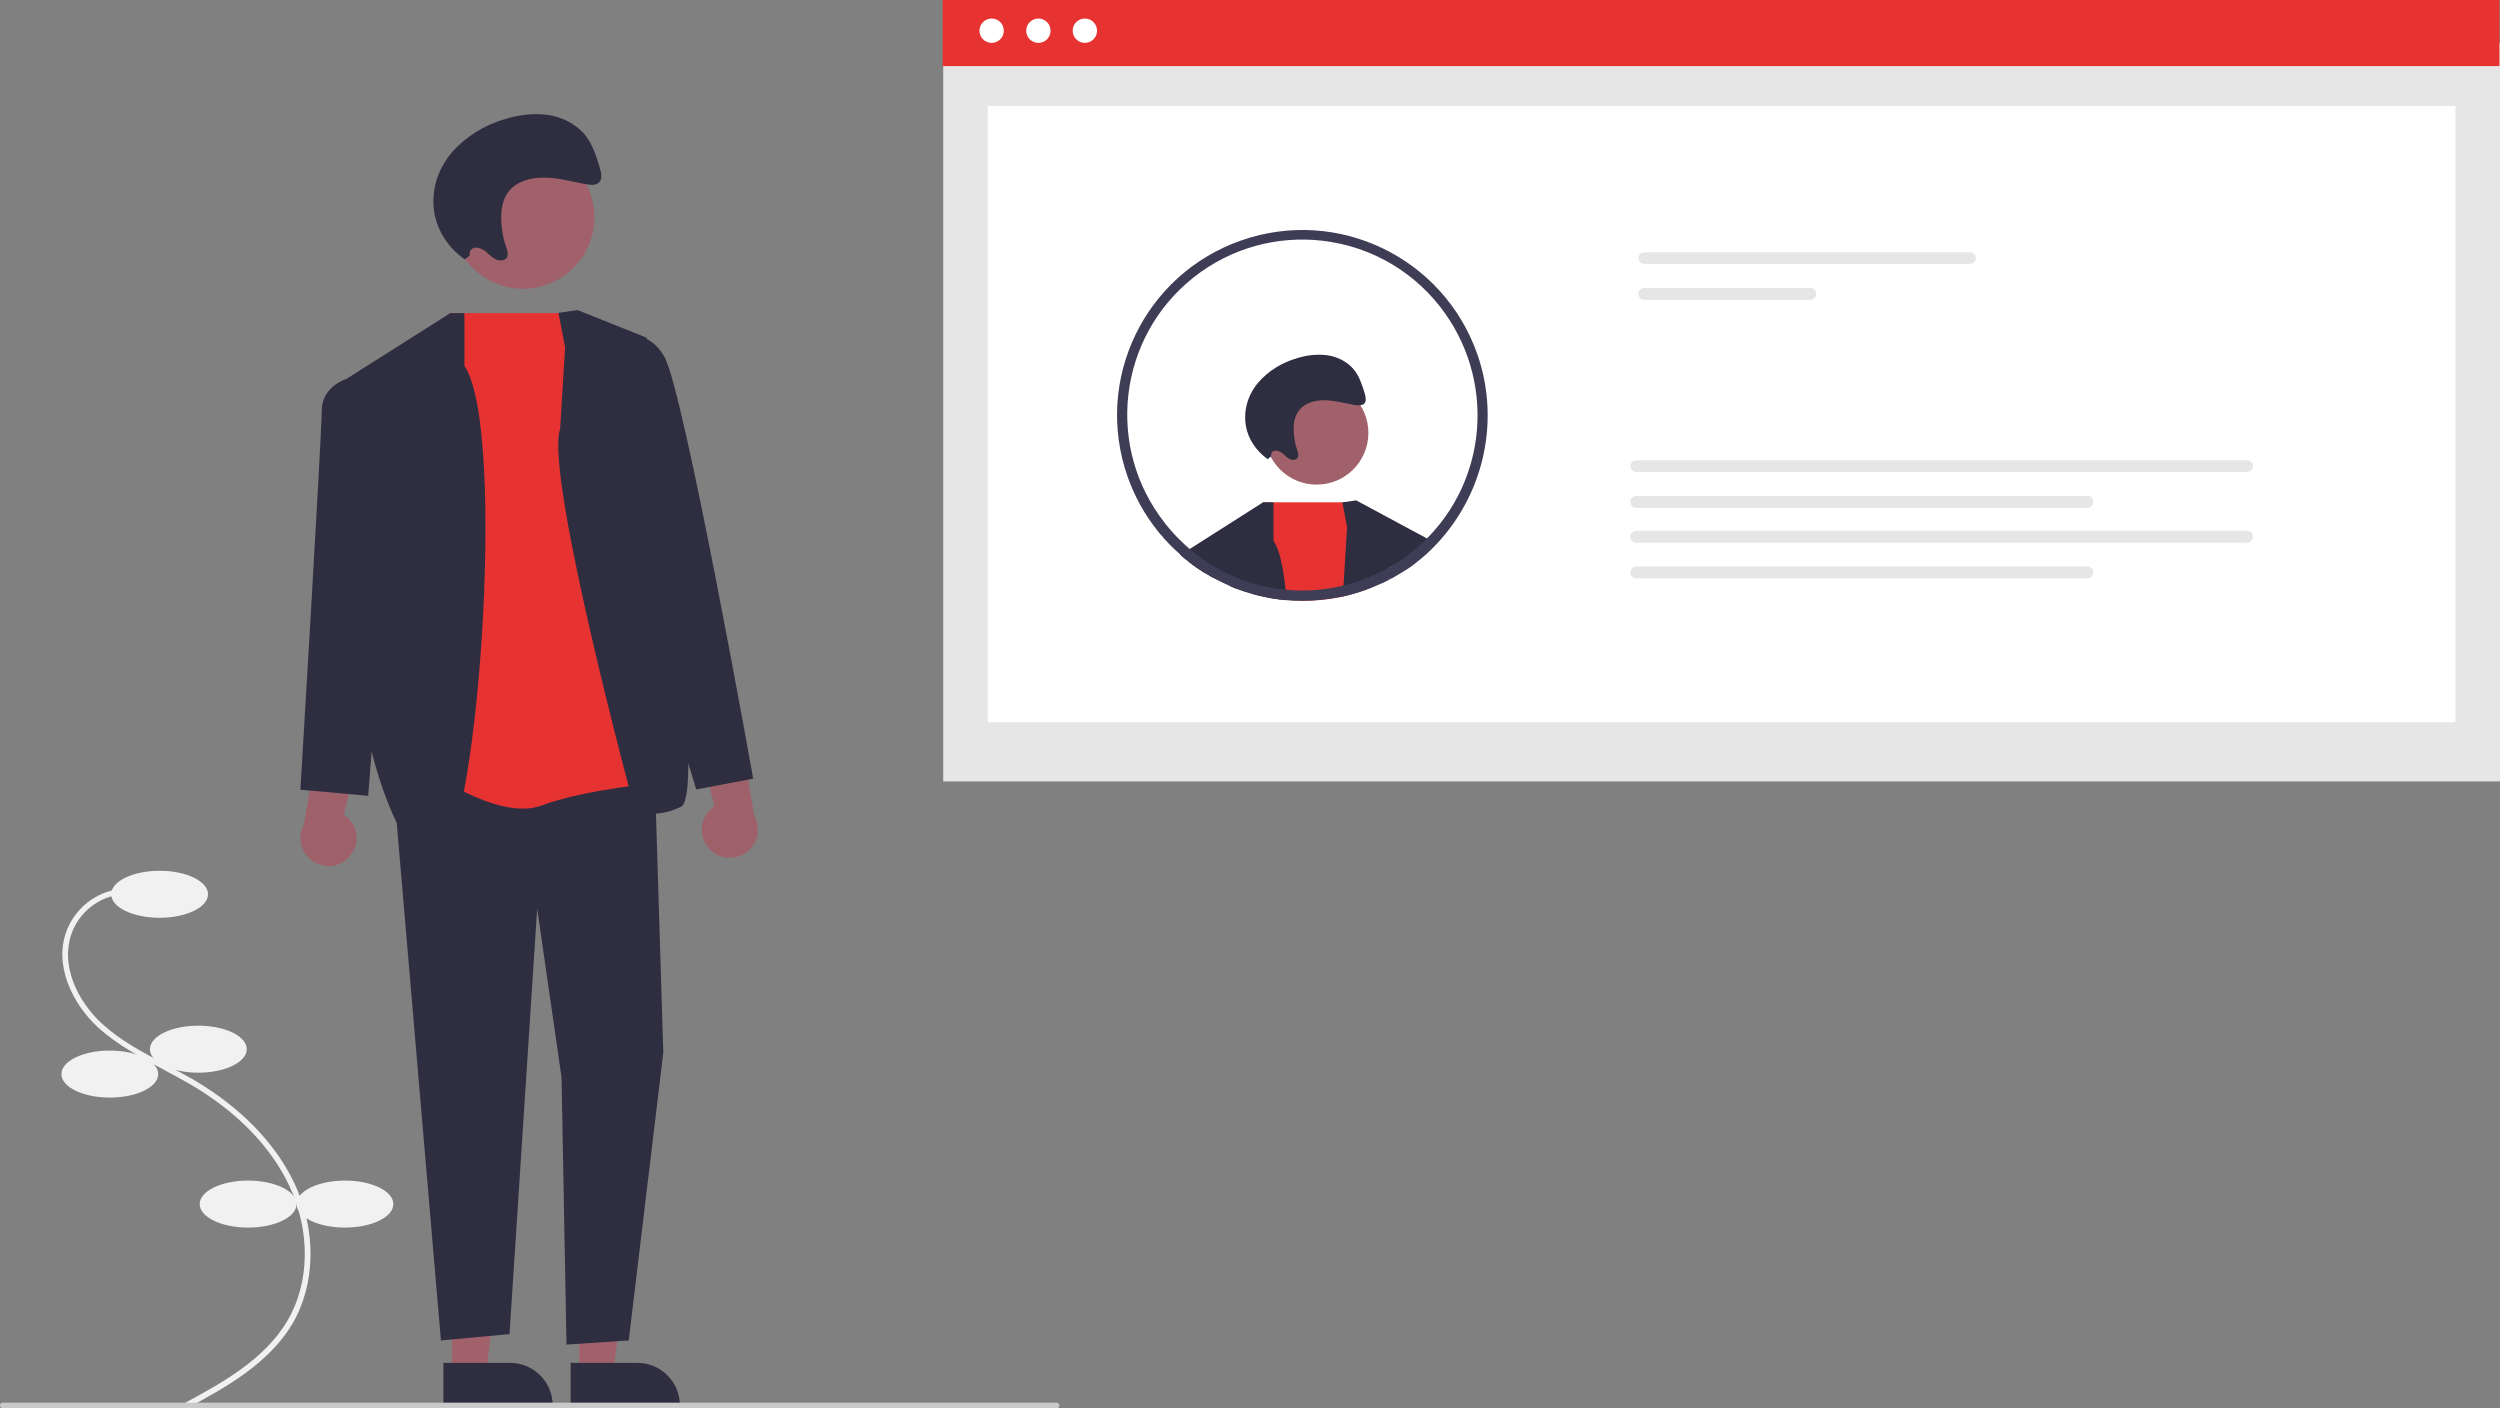 <?xml version="1.0" encoding="utf-8"?>
<!-- Generator: Adobe Illustrator 21.0.2, SVG Export Plug-In . SVG Version: 6.00 Build 0)  -->
<svg version="1.1" id="f2473fb9-9653-4ee7-8806-669bab6c6842"
	 xmlns="http://www.w3.org/2000/svg" xmlns:xlink="http://www.w3.org/1999/xlink" x="0px" y="0px" viewBox="0 0 903.8 509.1"
	 style="enable-background:new 0 0 903.8 509.1;" xml:space="preserve">
<rect x="0" y="0" width="903.8" height="509.1" fill="#808080" stroke="none"/>
<style type="text/css">
	.st0{fill:#F1F1F1;}
	.st1{fill:#E6E6E6;}
	.st2{fill:#FFFFFF;}
	.st3{fill:#E63331;}
	.st4{fill:#A0616A;}
	.st5{display:none;fill:#2F2E41;}
	.st6{fill:#2F2E41;}
	.st7{fill:#3F3D56;}
	.st8{fill:#9E616A;}
	.st9{fill:#CACACA;}
</style>
<path class="st0" d="M68,508.9l-1-1.8c12.8-6.9,28.6-15.5,36.9-29.6c8.2-13.9,8.4-32.7,0.5-49.2c-6.7-14-19-26.6-35.6-36.3
	c-3.3-1.9-6.7-3.7-10-5.5c-8-4.3-16.3-8.7-23.2-14.9c-9.4-8.6-16.6-23-11.2-35.9c3.6-8.4,11.6-14,20.7-14.5l0.1,2
	c-8.3,0.4-15.7,5.6-18.9,13.2C21.3,348.5,28,362,37,370.2c6.7,6.1,14.9,10.4,22.8,14.6c3.3,1.8,6.8,3.6,10.1,5.5
	c16.9,9.9,29.5,22.8,36.4,37.2c8.2,17.1,7.9,36.6-0.6,51.1C97.1,493.1,81,501.9,68,508.9z"/>
<ellipse class="st0" cx="57.7" cy="323.3" rx="17.5" ry="8.5"/>
<ellipse class="st0" cx="71.7" cy="379.3" rx="17.5" ry="8.5"/>
<ellipse class="st0" cx="39.7" cy="388.3" rx="17.5" ry="8.5"/>
<ellipse class="st0" cx="89.7" cy="435.3" rx="17.5" ry="8.5"/>
<ellipse class="st0" cx="124.7" cy="435.3" rx="17.5" ry="8.5"/>
<rect id="bc1144e2-c94b-4f66-aa77-0b454dfd4174" x="341" y="15.4" class="st1" width="562.8" height="267.1"/>
<rect id="ad6bb9d5-2e55-4525-b077-6ac2d5f26b45" x="357.1" y="38.3" class="st2" width="530.6" height="222.8"/>
<rect id="a1fdfaec-ef9f-458a-9330-7bb8c38fec43" x="340.8" y="0" class="st3" width="562.8" height="23.9"/>
<circle id="ac9f2818-2064-46b1-8104-b7d94390836e" class="st2" cx="358.5" cy="11.1" r="4.4"/>
<circle id="bd067119-2054-4d5f-9303-2e8fa40cc410" class="st2" cx="375.4" cy="11.1" r="4.4"/>
<circle id="ee5e9ca0-6fca-449b-8f84-cf683813bd65" class="st2" cx="392.2" cy="11.1" r="4.4"/>
<path id="acae6c4c-8028-4596-98db-d9926d2ed09f" class="st1" d="M594.4,91.2c-1.2,0-2.1,1-2.1,2.1s1,2.1,2.1,2.1h117.8
	c1.2,0,2.1-1,2.1-2.1s-1-2.1-2.1-2.1H594.4z"/>
<path id="a061bcdc-636b-4d12-a036-d7339f47b36a" class="st1" d="M594.4,104.1c-1.2,0-2.1,1-2.1,2.2c0,1.2,1,2.1,2.1,2.1h60.1
	c1.2,0,2.1-1,2.1-2.2c0-1.2-1-2.1-2.1-2.1H594.4z"/>
<path id="e4e4593e-e83d-4128-8cd7-f0323b36c2f2" class="st1" d="M591.5,166.4c-1.2,0-2.1,1-2.1,2.1s1,2.1,2.1,2.1h220.9
	c1.2,0,2.1-1,2.1-2.1s-1-2.1-2.1-2.1H591.5z"/>
<path id="bf45783c-1d79-4b4f-82bb-39fc8a52f7aa" class="st1" d="M591.5,179.3c-1.2,0-2.1,1-2.1,2.2c0,1.2,1,2.1,2.1,2.1h163.2
	c1.2,0,2.1-1,2.1-2.2c0-1.2-1-2.1-2.1-2.1H591.5z"/>
<path id="b544fc92-6fc6-4255-93fb-dee32d880d89" class="st1" d="M591.5,191.9c-1.2,0-2.1,1-2.1,2.2c0,1.2,1,2.1,2.1,2.1h220.9
	c1.2,0,2.1-1,2.1-2.2c0-1.2-1-2.1-2.1-2.1H591.5z"/>
<path id="e14bb681-aaa1-4454-9da9-28d0809a146c" class="st1" d="M591.5,204.8c-1.2,0-2.1,1-2.1,2.2c0,1.2,1,2.1,2.1,2.1h163.2
	c1.2,0,2.1-1,2.1-2.2c0-1.2-1-2.1-2.1-2.1H591.5z"/>
<circle class="st4" cx="476" cy="156.5" r="18.7"/>
<path class="st5" d="M470.1,141.5c0,0,8.7,2.3,13.2,3.3s4.1-1.7,4.1-1.7s5.9,0.8,5.6,0.2s2.5-3.9-0.8-7.6s-2.3-6.5-2.3-6.5H487
	l-0.8-1.1h-4.4c0,0-4.8-4.2-13.4-3s-18.7,4.5-19.6,9.7c-0.1,0.7-0.3,1.5-0.5,2.3c-2.3,9.9,2.6,19.1,7.8,27.9
	c1.3,2.2,7.4,6.8,7.2,3.6s-5.5-10.4-1.8-10.9S471.8,147.6,470.1,141.5z"/>
<path class="st3" d="M465.4,216.9c-3.6-0.3-7.2-0.9-10.7-1.8l0.2-3.7l1.6-29.6l0-0.2h32.9l5.2,27.3l0.7,3.7c-1.4,0.5-2.7,1-4.2,1.5
	c0,0,0,0,0,0c-2,0.6-3.9,1.1-5.9,1.6c-2.7,0.6-5.4,1-8.1,1.2c-2.1,0.2-4.2,0.3-6.3,0.3C469,217.1,467.2,217,465.4,216.9z"/>
<path class="st6" d="M444.2,211.6c-1.4-0.6-2.7-1.2-4-1.9l-0.6-0.3c-0.4-0.2-0.8-0.4-1.2-0.6c-0.5-0.3-1-0.6-1.5-0.9
	c-0.5-0.3-1-0.6-1.4-0.8c0,0,0,0-0.1,0c-1.6-1-3.2-2.1-4.8-3.3c-0.3-0.2-0.5-0.4-0.8-0.6l-0.3-4.4l0.4-0.2l26.4-16.8l0.4-0.2l0,0
	l3.7,0v13.9c2.1,3,3.5,9.4,4.4,17.8c0.1,1.2,0.2,2.4,0.3,3.7c-3.6-0.3-7.2-0.9-10.7-1.8c-0.4-0.1-0.7-0.2-1.1-0.3
	c-2.2-0.6-4.4-1.3-6.5-2.1c-0.7-0.2-1.3-0.5-1.9-0.8l-0.1,0C444.8,211.9,444.5,211.7,444.2,211.6z"/>
<path class="st6" d="M438.5,208.8c-0.5-0.3-1-0.6-1.5-0.9c-0.5-0.3-1-0.6-1.4-0.8c0,0,0,0-0.1,0c-1.6-1-3.2-2.1-4.8-3.3
	c-0.3-0.2-0.5-0.4-0.8-0.6c-0.1-0.1-0.2-0.2-0.4-0.3c-1-0.7-1.9-1.5-2.8-2.3c0,0-0.1-0.1-0.1-0.1c0.9-0.7,1.9-1.3,3-1.6l1.1,0.3
	l7.7,2.3l0,3.1L438.5,208.8z"/>
<path class="st6" d="M503.1,208.9c-0.5,0.2-0.9,0.5-1.4,0.7c-0.1,0.1-0.2,0.1-0.3,0.2c-0.6,0.3-1.2,0.6-1.8,0.9c0,0,0,0,0,0
	c0,0-0.1,0-0.1,0c-1.4,0.7-2.7,1.3-4.2,1.8c-1.4,0.5-2.7,1-4.2,1.5c0,0,0,0,0,0c-2,0.6-3.9,1.1-5.9,1.6c0-1.2,0.1-2.5,0.5-3.7l0-0.2
	l1.3-21.1l-1.7-9l5-0.7l27.5,14.8c0,0-3,3-15.5,9.5C501.2,205.7,502.8,207.6,503.1,208.9z"/>
<path class="st7" d="M476.8,213.2c-2,0.2-4,0.3-6,0.3c-1.9,0-3.9-0.1-5.8-0.3c0.1,1.2,0.2,2.4,0.3,3.7c1.8,0.2,3.6,0.2,5.5,0.2
	c2.1,0,4.2-0.1,6.3-0.3c2.7-0.3,5.4-0.7,8.1-1.2c0-1.2,0.1-2.5,0.5-3.7l0-0.2C482.8,212.4,479.8,212.9,476.8,213.2z M534.1,128.1
	c-12.2-34.9-50.3-53.4-85.3-41.2s-53.4,50.3-41.2,85.3c2.5,7.1,6.1,13.7,10.8,19.6c0.6,0.8,1.2,1.5,1.9,2.2c0.1,0.1,0.1,0.1,0.1,0.2
	c1.6,1.8,3.2,3.5,5,5.1c0.4,0.4,0.9,0.8,1.3,1.2c0,0,0.1,0.1,0.1,0.1c0.9,0.8,1.8,1.6,2.8,2.3c0.1,0.1,0.3,0.2,0.4,0.3
	c0.3,0.2,0.5,0.4,0.8,0.6c1.5,1.2,3.2,2.2,4.8,3.3c0,0,0,0,0.1,0c0.5,0.3,1,0.6,1.4,0.8c0.5,0.3,1,0.6,1.5,0.9
	c0.4,0.2,0.8,0.4,1.2,0.6l0.6,0.3c1.3,0.7,2.6,1.3,4,1.9c0.3,0.1,0.6,0.2,0.8,0.4l0.1,0c0.6,0.3,1.3,0.5,1.9,0.8
	c2.1,0.8,4.3,1.5,6.5,2.1c0.4,0.1,0.7,0.2,1.1,0.3c3.5,0.9,7.1,1.5,10.7,1.8c1.8,0.2,3.6,0.2,5.5,0.2c2.1,0,4.2-0.1,6.3-0.3
	c2.7-0.3,5.4-0.7,8.1-1.2c2-0.4,4-1,5.9-1.6c0,0,0,0,0,0c1.4-0.4,2.8-0.9,4.2-1.5c1.4-0.6,2.8-1.2,4.2-1.8c0,0,0.1,0,0.1,0
	c0,0,0,0,0,0c0.6-0.3,1.2-0.6,1.8-0.9c0.1,0,0.2-0.1,0.3-0.2c0.5-0.2,0.9-0.5,1.4-0.7c0,0,0,0,0.1,0c1.2-0.7,2.4-1.4,3.5-2.1
	c0.3-0.2,0.6-0.4,1-0.6c0.5-0.3,0.9-0.6,1.4-0.9c0.6-0.4,1.2-0.8,1.8-1.3c0.2-0.1,0.4-0.3,0.5-0.4c1.4-1.1,2.8-2.2,4.1-3.4
	C535.6,182.1,543,153.7,534.1,128.1L534.1,128.1z M514.3,196.2c-1.6,1.5-3.4,3-5.2,4.4c-0.4,0.3-0.8,0.6-1.2,0.9
	c-0.4,0.3-0.8,0.6-1.2,0.9c-0.3,0.2-0.7,0.5-1.1,0.7c0,0-0.1,0-0.1,0.1c-0.3,0.2-0.5,0.3-0.8,0.5c-0.8,0.5-1.6,1-2.5,1.5
	c-0.2,0.1-0.4,0.2-0.6,0.3c-0.1,0.1-0.2,0.1-0.3,0.2c-0.5,0.3-0.9,0.5-1.4,0.7c-0.1,0-0.1,0.1-0.2,0.1c0,0,0,0-0.1,0
	c-0.3,0.2-0.6,0.3-1,0.5c-0.3,0.1-0.5,0.3-0.8,0.4c-1.1,0.5-2.2,1-3.4,1.5c-1.2,0.5-2.4,0.9-3.6,1.3c-0.3,0.1-0.6,0.2-0.9,0.3
	c-1.4,0.5-2.9,0.9-4.3,1.2c-2.9,0.7-5.9,1.2-8.9,1.5c-2,0.2-4,0.3-6,0.3c-1.9,0-3.9-0.1-5.8-0.3c-3.4-0.3-6.8-0.9-10.2-1.8
	c-0.1,0-0.3-0.1-0.4-0.1c-2.7-0.7-5.4-1.6-8-2.7c-0.1-0.1-0.3-0.1-0.4-0.2c-0.2-0.1-0.3-0.1-0.4-0.2c-0.2-0.1-0.3-0.1-0.4-0.2
	c-1.1-0.5-2.2-1-3.3-1.6l-0.5-0.3c-1-0.5-2-1-2.9-1.6c-0.3-0.2-0.7-0.4-1-0.6c-0.4-0.2-0.8-0.5-1.1-0.7c-0.1-0.1-0.2-0.1-0.3-0.2
	c-0.8-0.6-1.7-1.2-2.5-1.8c-0.6-0.4-1.1-0.8-1.7-1.3c-0.4-0.3-0.7-0.6-1.1-0.9c-0.2-0.2-0.5-0.4-0.7-0.6c-0.3-0.3-0.6-0.5-0.9-0.8
	c-0.5-0.4-0.9-0.8-1.3-1.2c-1.7-1.6-3.3-3.2-4.8-5c-0.5-0.6-1-1.2-1.5-1.8c-0.1-0.1-0.2-0.2-0.3-0.4c-21.7-27.4-17.1-67.2,10.3-88.9
	c27.4-21.7,67.2-17.1,88.9,10.3C540.9,136.6,538.2,173.7,514.3,196.2L514.3,196.2z"/>
<polygon class="st4" points="163.4,496.7 175.7,496.7 181.5,449.4 163.4,449.4 "/>
<path class="st6" d="M160.3,492.7l24.1,0h0c8.5,0,15.4,6.9,15.4,15.4v0.5l-39.5,0L160.3,492.7z"/>
<polygon class="st4" points="209.4,496.7 221.7,496.7 227.5,449.4 209.4,449.4 "/>
<path class="st6" d="M206.3,492.7l24.1,0h0c8.5,0,15.4,6.9,15.4,15.4v0.5l-39.5,0L206.3,492.7z"/>
<path class="st8" d="M126.2,309.8c3.8-4.1,3.6-10.4-0.5-14.2c-0.4-0.4-0.9-0.8-1.4-1.1l8.5-34.7l-17.5,6.2l-5.4,32
	c-2.7,4.9-1,11,3.9,13.8C118,314.1,123.1,313.3,126.2,309.8L126.2,309.8z"/>
<path class="st8" d="M256.4,306.8c-3.8-4.1-3.6-10.4,0.5-14.2c0.4-0.4,0.9-0.8,1.4-1.1l-8.5-34.7l17.5,6.2l5.4,32
	c2.7,4.9,1,11-3.9,13.8C264.7,311.1,259.5,310.3,256.4,306.8z"/>
<polygon class="st6" points="142.4,285.5 159.4,484.6 184.2,482.3 194.2,328.5 203,389.4 204.8,486.1 227.3,484.6 239.8,380.5 
	236.7,279.7 151.3,271.1 "/>
<circle class="st4" cx="189.1" cy="78.6" r="25.8"/>
<path class="st5" d="M180.9,58c0,0,12,3.2,18.3,4.5s5.6-2.4,5.6-2.4s8.2,1.1,7.7,0.2s3.4-5.4-1.1-10.5s-3.2-9-3.2-9h-3.9l-1.1-1.5
	h-6c0,0-6.7-5.8-18.5-4.1s-25.8,6.3-27.1,13.4c-0.2,1-0.4,2-0.7,3.2c-3.2,13.6,3.6,26.4,10.8,38.5c1.8,3,10.2,9.4,10,5
	s-7.6-14.4-2.5-15.1S183.3,66.3,180.9,58z"/>
<path class="st3" d="M162.3,113.2h45.4l32.1,169.6c0,0-28,2.4-44,8.4s-42.6-13.7-42.6-13.7L162.3,113.2z"/>
<path class="st6" d="M167.9,132.3v-19.1l-5.1,0L125.2,137l8.2,130.9c0,0,9.6,43.7,24.3,43.2S183.6,155,167.9,132.3z"/>
<path class="st6" d="M137.3,140.6l-12.1-3.6c0,0-8.9,2.6-8.9,11.6s-7.7,136.9-7.7,136.9l24.5,2.2l5.2-65L137.3,140.6z"/>
<path class="st6" d="M204.3,125.6l-2.4-12.5l6.9-1l25,10c0,0,22.5,164.5,12.5,169.5s-16.8,1.1-16.8,1.1S196.7,171.4,202.5,155
	L204.3,125.6z"/>
<path class="st6" d="M216.3,124.6l4.3-1.9c0,0,12.5-6.2,19.6,6.3s32.1,152.5,32.1,152.5l-20.6,3.9l-15.4-50.4L216.3,124.6z"/>
<path class="st9" d="M382,509.1H1c-0.6,0-1-0.4-1-1s0.4-1,1-1h381c0.6,0,1,0.4,1,1S382.6,509.1,382,509.1z"/>
<path class="st6" d="M169.9,92.3c-0.4-1.1,0.2-2.3,1.5-2.7c0.2-0.1,0.4-0.1,0.6-0.1c1.5,0.1,2.9,0.7,3.9,1.7c1,1,2.1,1.9,3.4,2.6
	c1.3,0.6,3.1,0.5,3.9-0.6c0.7-1.1,0.2-2.5-0.2-3.8c-1.1-3.2-1.7-6.5-1.8-9.8c-0.1-3.7,0.5-7.6,2.7-10.4c2.9-3.7,8.2-5.1,13.1-5
	c5,0.1,9.9,1.5,14.8,2.4c1.7,0.3,3.7,0.5,4.8-0.7c1.2-1.3,0.8-3.3,0.3-5c-1.3-4.4-2.7-9-5.8-12.6c-3.3-3.7-8.1-6.1-13.4-6.8
	c-5-0.6-10.2,0-14.9,1.5c-7.8,2.2-14.6,6.5-19.6,12.3c-5.2,6.2-7.4,13.9-6.2,21.6c1.2,6.7,5.1,12.7,11,16.9L169.9,92.3z"/>
<path class="st6" d="M459.6,164.9c-0.3-0.8,0.2-1.7,1.1-1.9c0.1,0,0.3-0.1,0.4-0.1c1.1,0.1,2.1,0.5,2.8,1.2c0.7,0.7,1.5,1.4,2.4,1.9
	c0.9,0.4,2.2,0.4,2.8-0.5c0.5-0.8,0.2-1.8-0.1-2.7c-0.8-2.3-1.2-4.6-1.3-7c-0.1-2.7,0.3-5.4,2-7.5c2.1-2.7,5.9-3.7,9.4-3.6
	c3.6,0.1,7.1,1.1,10.6,1.7c1.2,0.2,2.7,0.3,3.5-0.5c0.9-0.9,0.5-2.4,0.2-3.6c-1-3.2-2-6.5-4.2-9c-2.4-2.7-5.8-4.4-9.6-4.9
	c-3.6-0.4-7.3,0-10.7,1.1c-5.6,1.6-10.5,4.7-14.1,8.9c-3.7,4.4-5.3,10-4.4,15.5c0.8,4.8,3.7,9.1,7.9,12.1L459.6,164.9z"/>
</svg>
